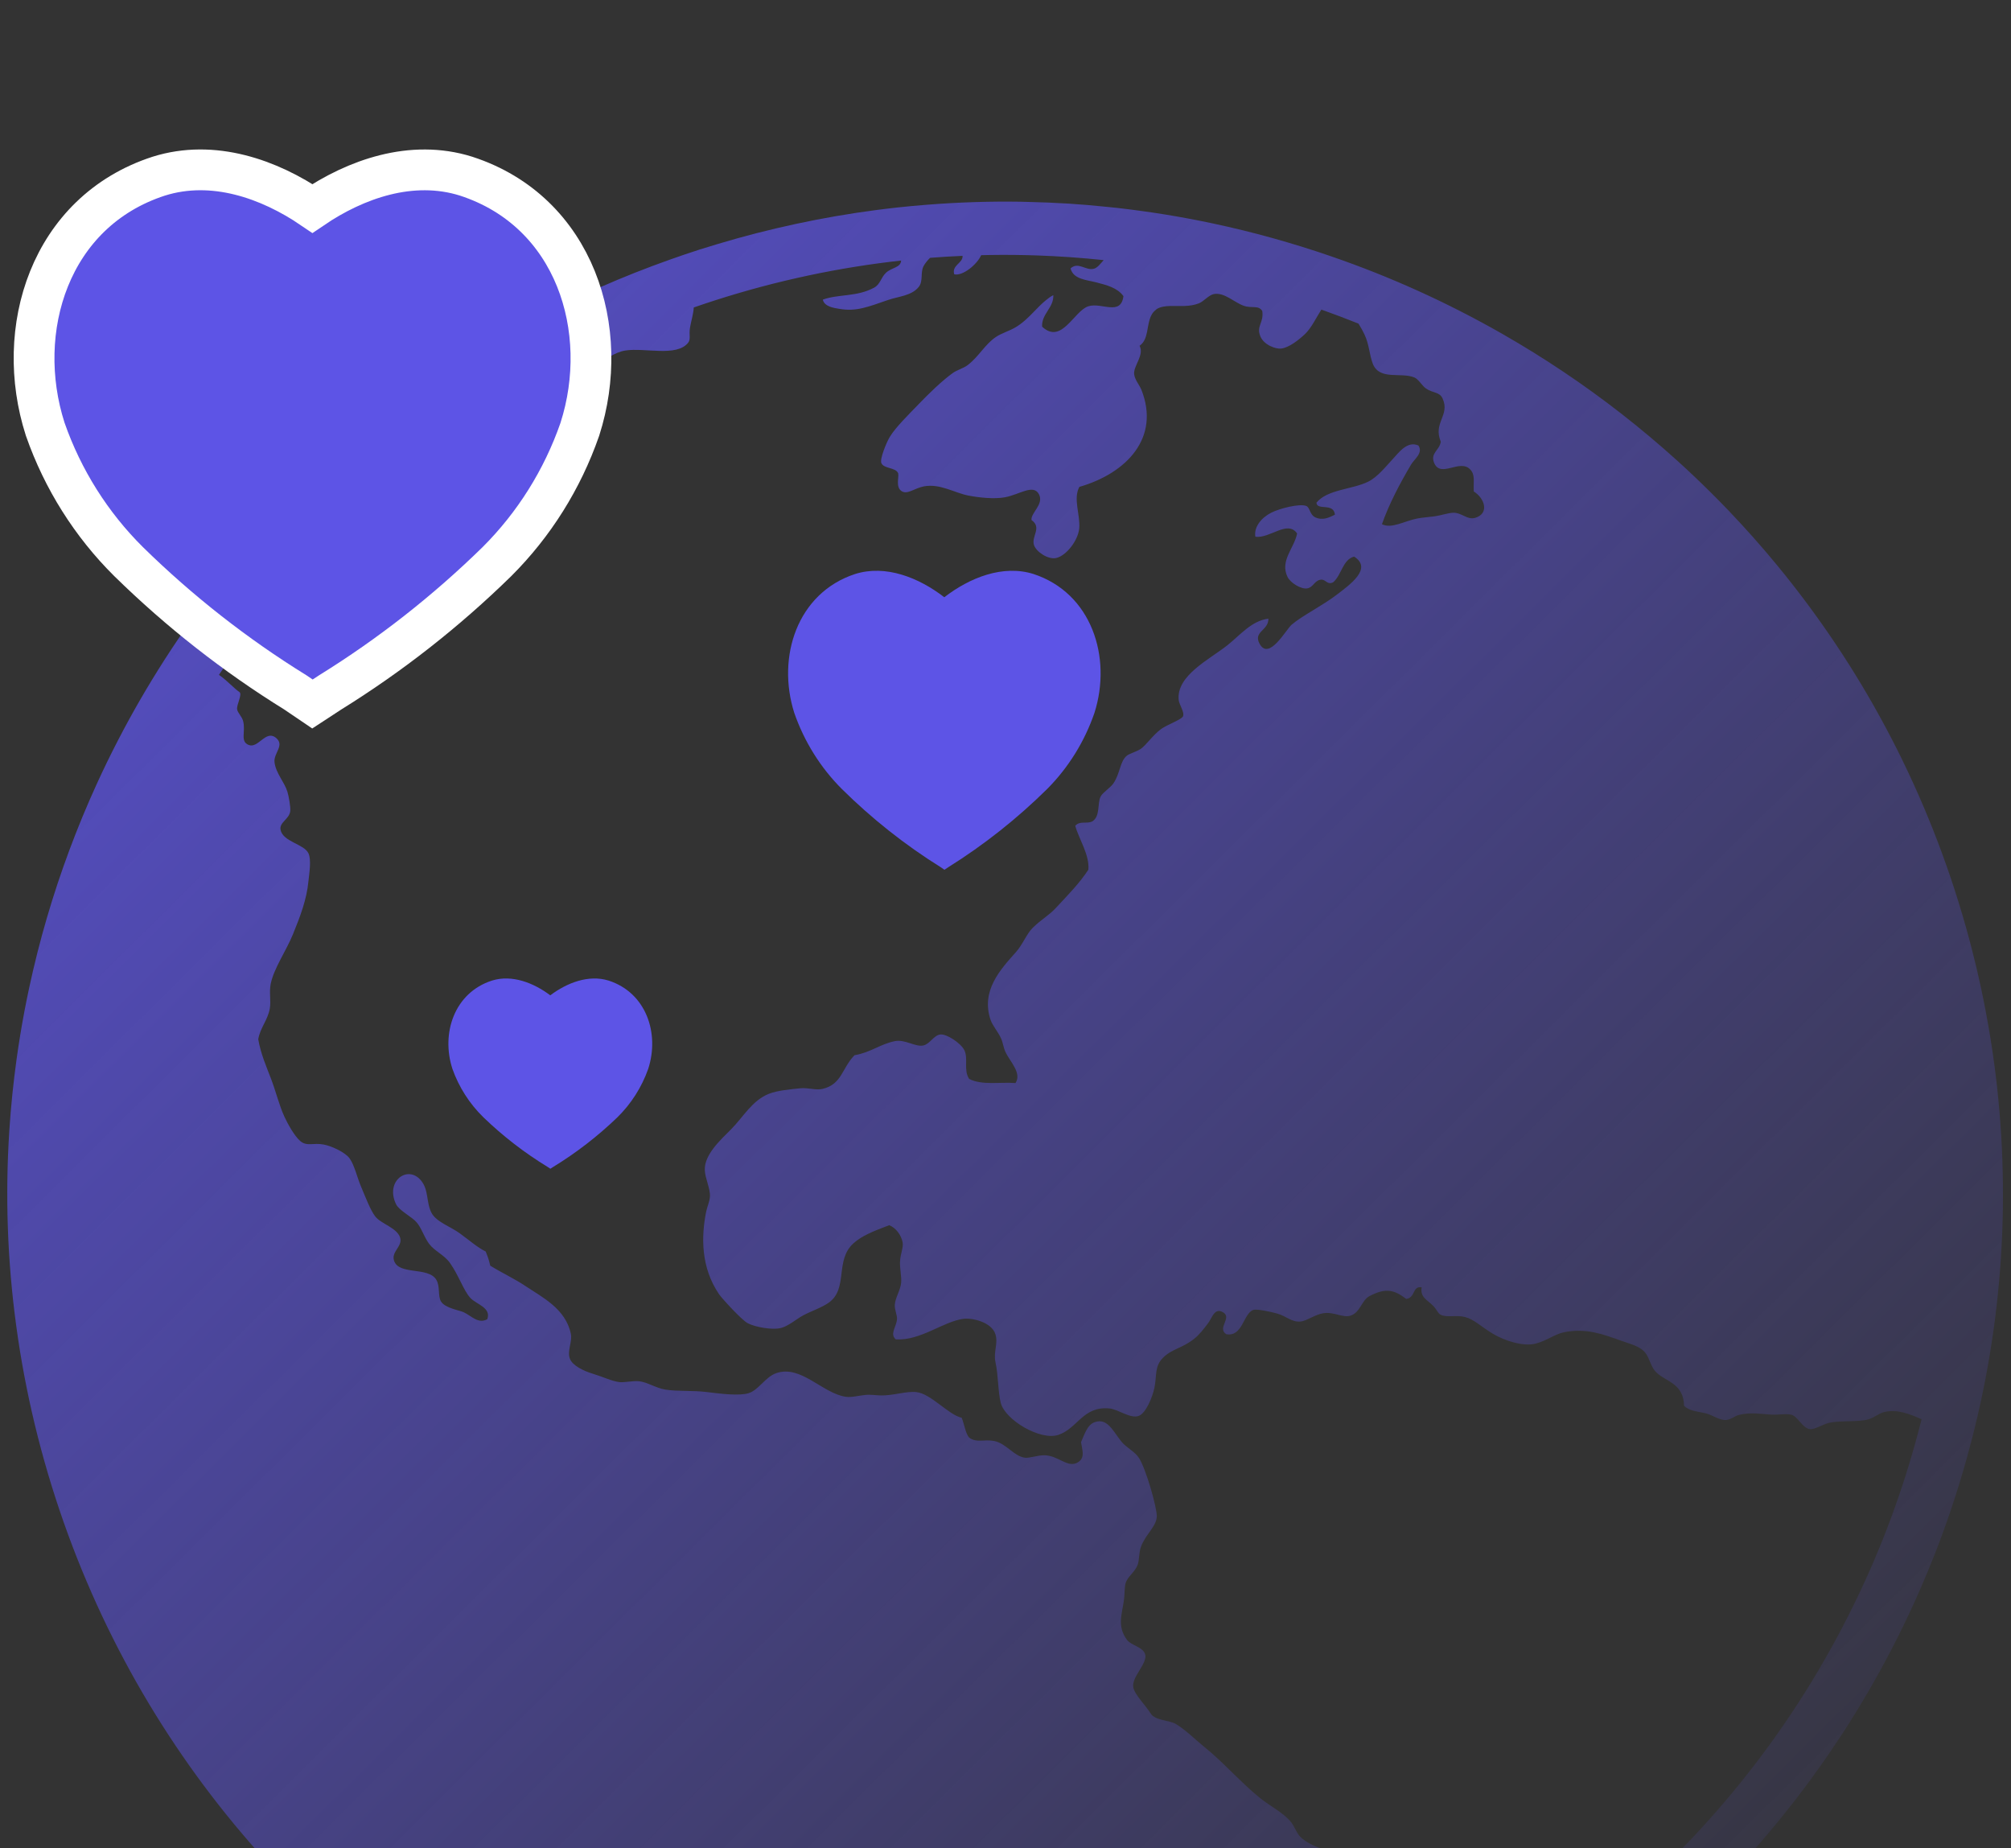 <svg width="148" viewBox="0 0 148 136" fill="none" xmlns="http://www.w3.org/2000/svg">
<rect x="0" y="0" width="148" height="136" fill="#333333" stroke="none"/>
<g clip-path="url(#clip0_2931_628246)">
<path d="M40.324 85.88C38.609 84.836 37.016 83.606 35.572 82.211C34.553 81.215 33.775 79.999 33.297 78.655C32.443 76.035 33.437 73.041 36.213 72.152C37.678 71.699 39.272 72.316 40.497 73.24C41.723 72.317 43.316 71.7 44.781 72.152C47.557 73.041 48.558 76.035 47.704 78.655C47.23 79.997 46.456 81.213 45.442 82.211C43.997 83.604 42.404 84.834 40.691 85.88L40.504 86L40.324 85.88Z" fill="#5D54E6"/>
<path d="M69.23 63.811C66.601 62.171 64.158 60.237 61.944 58.045C60.382 56.48 59.188 54.569 58.455 52.458C57.145 48.341 58.67 43.636 62.927 42.239C65.173 41.527 67.617 42.497 69.496 43.948C71.375 42.498 73.818 41.528 76.065 42.239C80.321 43.636 81.856 48.341 80.546 52.458C79.819 54.567 78.633 56.478 77.078 58.045C74.862 60.235 72.419 62.168 69.792 63.811L69.506 64L69.23 63.811Z" fill="#5D54E6"/>
<path d="M0.973 95.768C1.107 96.974 1.271 98.18 1.466 99.387C1.662 100.594 1.888 101.801 2.147 103.008C2.664 105.421 3.309 107.831 4.085 110.23C4.861 112.63 5.751 114.961 6.745 117.221C7.243 118.351 7.766 119.464 8.315 120.558C8.864 121.651 9.439 122.727 10.037 123.784C10.636 124.84 11.259 125.878 11.905 126.896C13.199 128.933 14.585 130.893 16.058 132.771C16.794 133.71 17.552 134.629 18.33 135.527C19.108 136.424 19.907 137.302 20.726 138.158C21.134 138.586 21.549 139.008 21.968 139.426C22.805 140.26 23.662 141.073 24.537 141.863C27.162 144.236 29.95 146.409 32.875 148.372C34.337 149.352 35.833 150.281 37.361 151.154C38.379 151.737 39.41 152.295 40.456 152.827C41.5 153.361 42.558 153.869 43.627 154.352C48.439 156.527 53.491 158.189 58.693 159.295C59.849 159.54 61.013 159.76 62.183 159.949C64.523 160.33 66.889 160.598 69.274 160.751C70.466 160.828 71.663 160.875 72.864 160.893C80.666 161.01 88.62 159.881 96.46 157.373C101.805 155.662 106.815 153.398 111.451 150.668C113.614 149.393 115.698 148.019 117.693 146.549C118.658 145.838 119.602 145.105 120.526 144.352C122.374 142.846 124.138 141.255 125.816 139.588C126.655 138.755 127.473 137.903 128.267 137.033C131.846 133.117 134.974 128.837 137.609 124.28C138.195 123.267 138.755 122.241 139.291 121.202C139.827 120.163 140.339 119.111 140.825 118.048C141.553 116.453 142.225 114.831 142.837 113.186C143.807 110.583 144.624 107.922 145.293 105.217C145.469 104.502 145.639 103.785 145.794 103.063C146.042 101.913 146.261 100.756 146.452 99.592C146.548 99.01 146.636 98.427 146.718 97.842C146.882 96.672 147.015 95.496 147.121 94.316C147.227 93.135 147.304 91.949 147.351 90.759C147.446 88.379 147.423 85.983 147.28 83.578C147.208 82.376 147.106 81.171 146.973 79.966C146.839 78.76 146.675 77.554 146.48 76.347C146.284 75.14 146.057 73.933 145.799 72.726C145.282 70.313 144.637 67.903 143.861 65.504C143.085 63.104 142.195 60.773 141.201 58.513C140.703 57.383 140.18 56.27 139.631 55.176C139.082 54.083 138.507 53.007 137.909 51.95C137.31 50.894 136.687 49.856 136.041 48.838C134.747 46.802 133.361 44.842 131.888 42.964C131.52 42.494 131.146 42.029 130.768 41.57C129.631 40.192 128.447 38.86 127.22 37.576C126.811 37.149 126.396 36.726 125.977 36.309C125.14 35.474 124.283 34.661 123.408 33.871C120.782 31.499 117.995 29.325 115.071 27.363C113.608 26.382 112.112 25.454 110.584 24.58C109.566 23.998 108.535 23.44 107.49 22.907C106.445 22.373 105.387 21.865 104.318 21.382C102.247 20.446 100.13 19.607 97.977 18.865C95.128 17.883 92.215 17.07 89.252 16.44C88.096 16.195 86.932 15.976 85.762 15.786C85.23 15.699 84.696 15.62 84.162 15.546C83.521 15.456 82.878 15.372 82.233 15.3C81.963 15.27 81.693 15.245 81.423 15.218C80.508 15.124 79.593 15.043 78.672 14.984C78.659 14.983 78.646 14.983 78.633 14.982C77.652 14.92 76.667 14.882 75.68 14.859C75.481 14.854 75.282 14.845 75.082 14.843C72.787 14.809 70.479 14.885 68.165 15.07C67.442 15.127 66.718 15.193 65.994 15.273C65.473 15.33 64.951 15.395 64.429 15.463C60.538 15.975 56.64 16.807 52.765 17.971C52.338 18.1 51.912 18.227 51.485 18.364C50.76 18.595 50.044 18.841 49.332 19.093C42.337 21.567 35.942 24.996 30.251 29.188C29.287 29.899 28.342 30.632 27.418 31.385C27.133 31.618 26.853 31.856 26.571 32.093C25.941 32.623 25.319 33.159 24.709 33.707C23.827 34.502 22.967 35.316 22.128 36.149C21.289 36.982 20.472 37.834 19.677 38.704C16.478 42.205 13.639 45.997 11.19 50.018C10.9 50.495 10.614 50.973 10.335 51.457C9.75 52.469 9.189 53.496 8.653 54.535C8.117 55.573 7.605 56.625 7.12 57.689C6.391 59.284 5.72 60.906 5.107 62.551C3.881 65.841 2.892 69.224 2.15 72.673C1.902 73.823 1.683 74.98 1.492 76.144C1.397 76.726 1.308 77.309 1.226 77.894C0.982 79.649 0.801 81.417 0.686 83.196C0.647 83.789 0.616 84.383 0.592 84.978C0.497 87.358 0.52 89.754 0.663 92.158C0.738 93.358 0.84 94.563 0.973 95.768ZM41.188 26.927C41.399 27.113 41.599 27.343 41.966 27.337C42.511 26.791 43.28 26.941 43.993 26.688C44.688 26.439 45.211 25.919 46.024 25.792C47.46 25.567 49.8 26.285 50.643 25.219C50.856 24.95 50.69 24.656 50.781 24.105C50.854 23.665 51.023 23.149 51.059 22.624C51.599 22.437 52.141 22.255 52.688 22.08C57.208 20.633 61.771 19.675 66.318 19.172C66.291 19.698 65.635 19.677 65.216 20.061C64.823 20.422 64.793 20.918 64.331 21.167C63.048 21.86 61.724 21.626 60.556 22.047C60.665 22.573 61.4 22.664 61.77 22.726C63.022 22.942 63.869 22.586 65.368 22.07C66.136 21.805 67.106 21.767 67.624 21.1C67.952 20.679 67.726 20.056 67.965 19.593C68.068 19.397 68.24 19.178 68.448 18.972C69.246 18.909 70.043 18.862 70.84 18.826C70.879 19.368 70.022 19.508 70.229 20.185C70.852 20.329 71.911 19.459 72.209 18.777C72.407 18.773 72.607 18.768 72.805 18.764C73.971 18.745 75.134 18.756 76.294 18.795C77.947 18.852 79.591 18.968 81.225 19.14C81.003 19.39 80.777 19.69 80.535 19.766C79.913 19.961 79.381 19.221 78.787 19.748C78.986 20.565 80 20.597 80.696 20.782C81.45 20.981 82.234 21.169 82.68 21.792C82.486 23.275 81.073 22.232 80.104 22.535C79.036 22.869 78.135 25.388 76.695 24.037C76.64 23.095 77.561 22.651 77.519 21.717C77.323 21.818 77.144 21.949 76.971 22.093C76.659 22.347 76.369 22.649 76.067 22.961C75.672 23.369 75.252 23.784 74.724 24.093C74.238 24.375 73.719 24.51 73.294 24.795C72.481 25.345 72.066 26.204 71.228 26.857C70.901 27.111 70.443 27.211 70.098 27.464C69.289 28.055 68.377 28.941 67.605 29.743C66.815 30.562 65.911 31.447 65.484 32.149C65.252 32.527 64.734 33.772 64.863 34.074C65.045 34.505 65.934 34.383 66.102 34.83C66.172 35.111 65.895 35.854 66.362 36.145C66.787 36.41 67.308 35.919 67.986 35.79C69.179 35.564 70.234 36.265 71.271 36.466C72.054 36.618 73.183 36.737 73.965 36.591C75.038 36.389 76.054 35.593 76.461 36.368C76.852 37.113 75.836 37.749 75.916 38.27C76.708 38.821 75.887 39.467 76.096 40.105C76.266 40.621 77.156 41.193 77.73 41.061C78.508 40.883 79.356 39.725 79.427 38.873C79.511 37.86 78.96 36.698 79.436 35.827C82.966 34.804 85.384 32.183 84.005 28.69C83.869 28.345 83.521 27.956 83.47 27.545C83.393 26.933 84.234 26.131 83.866 25.445C84.206 25.208 84.334 24.833 84.416 24.43C84.539 23.83 84.576 23.177 85.048 22.814C85.081 22.788 85.105 22.755 85.143 22.732C85.427 22.566 85.767 22.524 86.135 22.515C86.792 22.499 87.54 22.595 88.24 22.318C88.596 22.177 88.963 21.701 89.346 21.636C90.113 21.503 90.845 22.259 91.531 22.499C92.138 22.713 92.615 22.43 92.898 22.884C93.022 23.757 92.453 23.974 92.745 24.718C92.749 24.726 92.749 24.732 92.752 24.74C93.028 25.406 93.91 25.695 94.289 25.649C94.869 25.575 95.558 25.032 96.021 24.6C96.522 24.134 96.867 23.362 97.247 22.781C98.165 23.107 99.075 23.45 99.978 23.813C100.166 24.118 100.32 24.399 100.411 24.593C100.777 25.365 100.762 26.049 101.037 26.78C101.54 28.006 103.094 27.367 104.092 27.775C104.394 27.899 104.652 28.379 104.932 28.576C105.477 28.958 105.937 28.811 106.171 29.33C106.728 30.573 105.447 31.102 106.035 32.5C105.944 33.144 105.248 33.329 105.544 34.055C106.012 35.204 107.423 33.757 108.183 34.527C108.593 34.941 108.419 35.401 108.463 36.163C109.268 36.666 109.62 37.767 108.593 38.097C107.968 38.297 107.581 37.686 106.899 37.733C106.521 37.758 106.048 37.928 105.576 37.993C105.171 38.048 104.679 38.08 104.303 38.153C103.34 38.34 102.423 38.929 101.704 38.574C102.216 37.11 103.027 35.569 103.848 34.186C104.091 33.774 104.757 33.332 104.387 32.78C103.567 32.427 102.974 33.27 102.48 33.801C101.962 34.358 101.371 35.109 100.691 35.444C99.508 36.024 97.685 36.007 96.883 36.99C96.925 37.597 98.15 36.965 98.244 37.871C97.774 38.111 97.316 38.301 96.822 38.079C96.371 37.878 96.42 37.345 96.133 37.23C95.646 37.036 94.17 37.413 93.558 37.725C92.811 38.105 92.265 38.798 92.39 39.497C93.48 39.634 94.754 38.24 95.462 39.256C95.242 40.35 94.185 41.252 94.751 42.443C94.971 42.902 95.754 43.36 96.19 43.299C96.628 43.237 96.729 42.754 97.143 42.664C97.58 42.567 97.64 43.08 98.115 42.847C98.739 42.31 98.813 41.175 99.656 40.956C101.037 41.836 99.335 43.025 98.404 43.742C97.343 44.559 95.854 45.289 95.062 45.964C94.647 46.317 93.395 48.642 92.702 47.376C92.204 46.463 93.377 46.398 93.346 45.525C92.111 45.673 91.262 46.74 90.333 47.478C89.007 48.528 86.565 49.706 86.746 51.505C86.783 51.865 87.206 52.425 87.057 52.721C86.935 52.959 85.869 53.336 85.45 53.646C84.806 54.124 84.344 54.853 83.936 55.117C83.628 55.317 83.121 55.451 82.934 55.604C82.412 56.025 82.451 56.897 81.939 57.649C81.729 57.956 81.157 58.314 81.005 58.605C80.741 59.114 81.001 60.092 80.361 60.456C79.938 60.633 79.465 60.383 79.135 60.766C79.393 61.732 80.199 62.902 80.098 63.995C79.441 64.999 78.63 65.82 77.697 66.819C77.182 67.373 76.648 67.643 76.01 68.265C75.558 68.704 75.27 69.498 74.768 70.06C73.605 71.356 72.195 72.902 72.892 75.02C73.044 75.479 73.442 75.898 73.675 76.415C73.813 76.72 73.839 77.052 73.988 77.385C74.329 78.135 75.219 78.946 74.736 79.695C73.592 79.606 72.261 79.877 71.323 79.389C70.891 78.715 71.279 77.921 70.973 77.28C70.727 76.765 69.654 76.05 69.188 76.123C68.708 76.198 68.443 76.814 67.959 76.927C67.383 77.063 66.613 76.463 65.866 76.61C64.77 76.825 64.11 77.436 62.887 77.647C61.949 78.61 61.964 79.785 60.541 80.123C60.041 80.244 59.473 80.016 58.871 80.082C58.218 80.152 57.22 80.235 56.596 80.483C55.345 80.976 54.714 82.186 53.799 83.103C52.993 83.914 51.823 84.976 51.871 86.107C51.894 86.716 52.282 87.461 52.248 88.043C52.225 88.426 52.033 88.822 51.96 89.202C51.612 90.998 51.567 93.24 52.916 95.231C53.117 95.526 54.548 97.096 55.013 97.357C55.533 97.646 56.873 97.9 57.527 97.704C58.08 97.538 58.631 97.044 59.133 96.778C59.716 96.472 60.487 96.214 60.99 95.856C62.447 94.821 61.421 92.743 62.809 91.489C63.415 90.944 64.215 90.617 65.442 90.154C65.945 90.358 66.319 90.879 66.427 91.401C66.508 91.795 66.255 92.256 66.236 92.861C66.219 93.391 66.364 93.96 66.319 94.398C66.258 94.972 65.878 95.499 65.852 96.028C65.835 96.373 66.022 96.735 66.016 97.043C66.002 97.59 65.453 98.148 65.923 98.554C67.736 98.675 69.418 97.237 70.904 97.044C71.531 96.961 72.978 97.273 73.26 98.183C73.472 98.862 73.097 99.473 73.263 100.239C73.473 101.201 73.451 102.47 73.653 103.238C73.987 104.497 76.572 106.025 77.892 105.583C79.313 105.108 79.696 103.45 81.655 103.64C82.306 103.702 83.205 104.427 83.821 104.18C84.329 103.977 84.821 102.822 84.966 102.086C85.142 101.188 84.965 100.537 85.588 99.913C86.26 99.241 86.966 99.235 87.873 98.523C88.279 98.207 88.585 97.787 88.908 97.369C89.192 97.005 89.365 96.231 89.965 96.537C90.757 96.939 89.532 97.701 90.246 98.175C91.465 98.389 91.491 96.653 92.237 96.388C92.475 96.303 93.46 96.509 93.979 96.652C94.689 96.847 95.061 97.319 95.743 97.239C96.18 97.188 96.766 96.739 97.371 96.635C98.172 96.498 98.84 97.006 99.415 96.803C100.116 96.558 100.209 95.685 100.778 95.379C102.025 94.714 102.644 94.944 103.494 95.58C104.184 95.483 103.928 94.613 104.626 94.726C104.508 95.48 105.045 95.638 105.483 96.096C105.766 96.389 105.818 96.645 106.026 96.745C106.493 96.97 107.185 96.748 107.817 96.911C108.484 97.08 109.004 97.624 109.874 98.145C110.768 98.678 112.117 99.094 113.008 98.869C113.85 98.657 114.43 98.158 115.139 98.023C116.753 97.715 117.968 98.176 119.323 98.659C120.08 98.928 120.732 99.075 121.107 99.568C121.369 99.911 121.47 100.452 121.766 100.837C122.399 101.659 123.907 101.671 123.933 103.434C124.311 103.832 124.872 103.84 125.523 103.995C126.043 104.119 126.592 104.557 127.088 104.481C127.409 104.432 127.695 104.185 127.964 104.118C128.837 103.903 129.529 104.044 130.361 104.092C130.876 104.121 131.486 104 131.858 104.108C132.322 104.242 132.649 105.084 133.192 105.16C133.548 105.211 134.164 104.787 134.694 104.68C135.53 104.514 136.782 104.655 137.515 104.436C137.96 104.304 138.265 103.998 138.668 103.903C139.602 103.68 140.503 104.023 141.417 104.437C137.064 121.834 125.993 137.254 110.19 146.85C109.915 146.217 109.521 145.618 109.281 144.976C108.763 143.578 108.656 142.507 108.001 141.272C107.507 140.338 106.799 138.89 106.237 138.382C105.611 137.818 103.65 137.145 102.712 136.96C102.093 136.838 101.43 136.938 100.768 136.842C99.352 136.637 96.575 136.138 95.649 135.107C95.382 134.81 95.254 134.345 94.962 134.012C94.389 133.352 93.487 132.91 92.761 132.329C91.379 131.22 90.059 129.696 88.638 128.549C87.918 127.965 87.23 127.262 86.513 126.844C86.091 126.596 84.996 126.588 84.701 126.107C84.308 125.472 83.489 124.69 83.4 124.137C83.278 123.39 84.487 122.368 84.275 121.719C84.094 121.169 83.247 121.084 82.94 120.666C82.192 119.648 82.577 118.786 82.723 117.692C82.771 117.332 82.755 116.784 82.837 116.505C82.979 116.006 83.501 115.712 83.724 115.151C83.848 114.837 83.81 114.278 83.963 113.84C84.29 112.905 85.12 112.328 85.135 111.573C85.147 110.958 84.364 108.154 83.835 107.301C83.53 106.806 82.884 106.521 82.528 106.075C81.897 105.284 81.499 104.326 80.572 104.644C80 104.84 79.799 105.602 79.558 106.119C79.64 106.679 79.873 107.237 79.367 107.578C78.594 108.102 77.897 107.064 76.804 107.083C76.369 107.09 75.74 107.299 75.456 107.268C74.625 107.176 74.049 106.195 73.15 106.03C72.399 105.895 71.888 106.189 71.331 105.79C71.053 105.482 70.97 104.792 70.774 104.323C69.797 104.108 68.522 102.548 67.428 102.434C66.702 102.357 65.738 102.694 64.857 102.681C64.442 102.675 64.102 102.604 63.684 102.645C63.168 102.692 62.67 102.845 62.238 102.779C60.514 102.522 58.944 100.405 57.119 101.045C56.341 101.316 55.82 102.287 55.108 102.511C54.399 102.733 53.034 102.556 52.014 102.431C50.955 102.301 49.86 102.395 48.975 102.253C48.259 102.137 47.647 101.702 47.034 101.637C46.565 101.588 45.953 101.749 45.564 101.698C45.012 101.626 44.355 101.304 43.624 101.083C42.931 100.875 42.126 100.476 41.941 99.979C41.727 99.403 42.132 98.726 42.011 98.145C41.63 96.308 39.9 95.454 38.731 94.671C37.865 94.088 36.93 93.658 36.081 93.134C35.961 92.644 35.933 92.558 35.744 92.091C35.132 91.79 34.523 91.249 33.812 90.734C33.17 90.269 32.092 89.899 31.76 89.253C31.35 88.46 31.571 87.577 30.987 86.867C30.017 85.688 28.326 86.902 29.146 88.608C29.374 89.078 30.285 89.515 30.654 89.935C31.031 90.364 31.189 90.996 31.584 91.53C31.963 92.042 32.706 92.351 33.116 92.933C33.765 93.851 34.111 94.954 34.609 95.499C35.05 95.982 36.174 96.214 35.863 97.071C35.2 97.445 34.698 96.827 34.123 96.558C33.803 96.409 32.769 96.262 32.462 95.775C32.206 95.373 32.409 94.655 32.105 94.161C31.506 93.191 29.359 93.849 29.001 92.769C28.777 92.091 29.65 91.722 29.445 91.063C29.218 90.342 28.027 90.051 27.616 89.51C27.241 89.013 26.92 88.133 26.593 87.37C26.284 86.654 26.099 85.77 25.742 85.256C25.422 84.793 24.419 84.337 23.833 84.221C23.058 84.068 22.585 84.386 22.091 83.957C21.66 83.582 21.161 82.669 20.939 82.188C20.54 81.326 20.307 80.319 19.947 79.379C19.587 78.436 19.191 77.549 19.006 76.472C19.145 75.632 19.707 75.06 19.854 74.225C19.958 73.643 19.796 73.017 19.923 72.393C20.159 71.244 21.066 69.961 21.561 68.743C22.095 67.431 22.574 66.185 22.7 64.84C22.747 64.363 22.935 63.276 22.698 62.785C22.368 62.099 20.816 61.944 20.647 61.056C20.544 60.506 21.305 60.271 21.362 59.676C21.391 59.37 21.251 58.585 21.153 58.262C20.932 57.539 20.307 56.912 20.204 56.098C20.116 55.403 21.012 54.824 20.275 54.266C19.543 53.714 19 55.098 18.297 54.816C17.652 54.555 18.097 53.848 17.892 53.053C17.81 52.737 17.494 52.447 17.453 52.206C17.391 51.859 17.863 51.088 17.617 50.92C17.235 50.666 16.715 50.072 16.113 49.658C22.332 40.315 30.855 32.419 41.188 26.927Z" fill="url(#paint0_linear_2931_628246)"/>
<path d="M9.46 41.321L9.46 41.321L9.466 41.327C13.195 44.984 17.31 48.211 21.738 50.95L22.168 51.242L22.994 51.802L23.83 51.256L24.288 50.956C28.716 48.212 32.834 44.983 36.569 41.328L36.574 41.323L36.579 41.318C39.31 38.592 41.392 35.27 42.667 31.606L42.673 31.589L42.678 31.572C45.017 24.29 42.349 15.578 34.309 12.965L34.302 12.963L34.294 12.96C30.297 11.708 26.169 13.18 22.993 15.339C19.818 13.177 15.688 11.705 11.69 12.961L11.683 12.963L11.676 12.965C3.633 15.579 0.986 24.294 3.324 31.572L3.33 31.591L3.337 31.609C4.622 35.277 6.716 38.599 9.46 41.321Z" fill="#5D54E6" stroke="white" stroke-width="3"/>
</g>
<defs>
<linearGradient id="paint0_linear_2931_628246" x1="-18" y1="2.5" x2="137.498" y2="158.998" gradientUnits="userSpaceOnUse">
<stop stop-color="#5D54E6"/>
<stop offset="1" stop-color="#5D54E6" stop-opacity="0"/>
</linearGradient>
<clipPath id="clip0_2931_628246">
<rect width="148" height="136" fill="white"/>
</clipPath>
</defs>
</svg>

